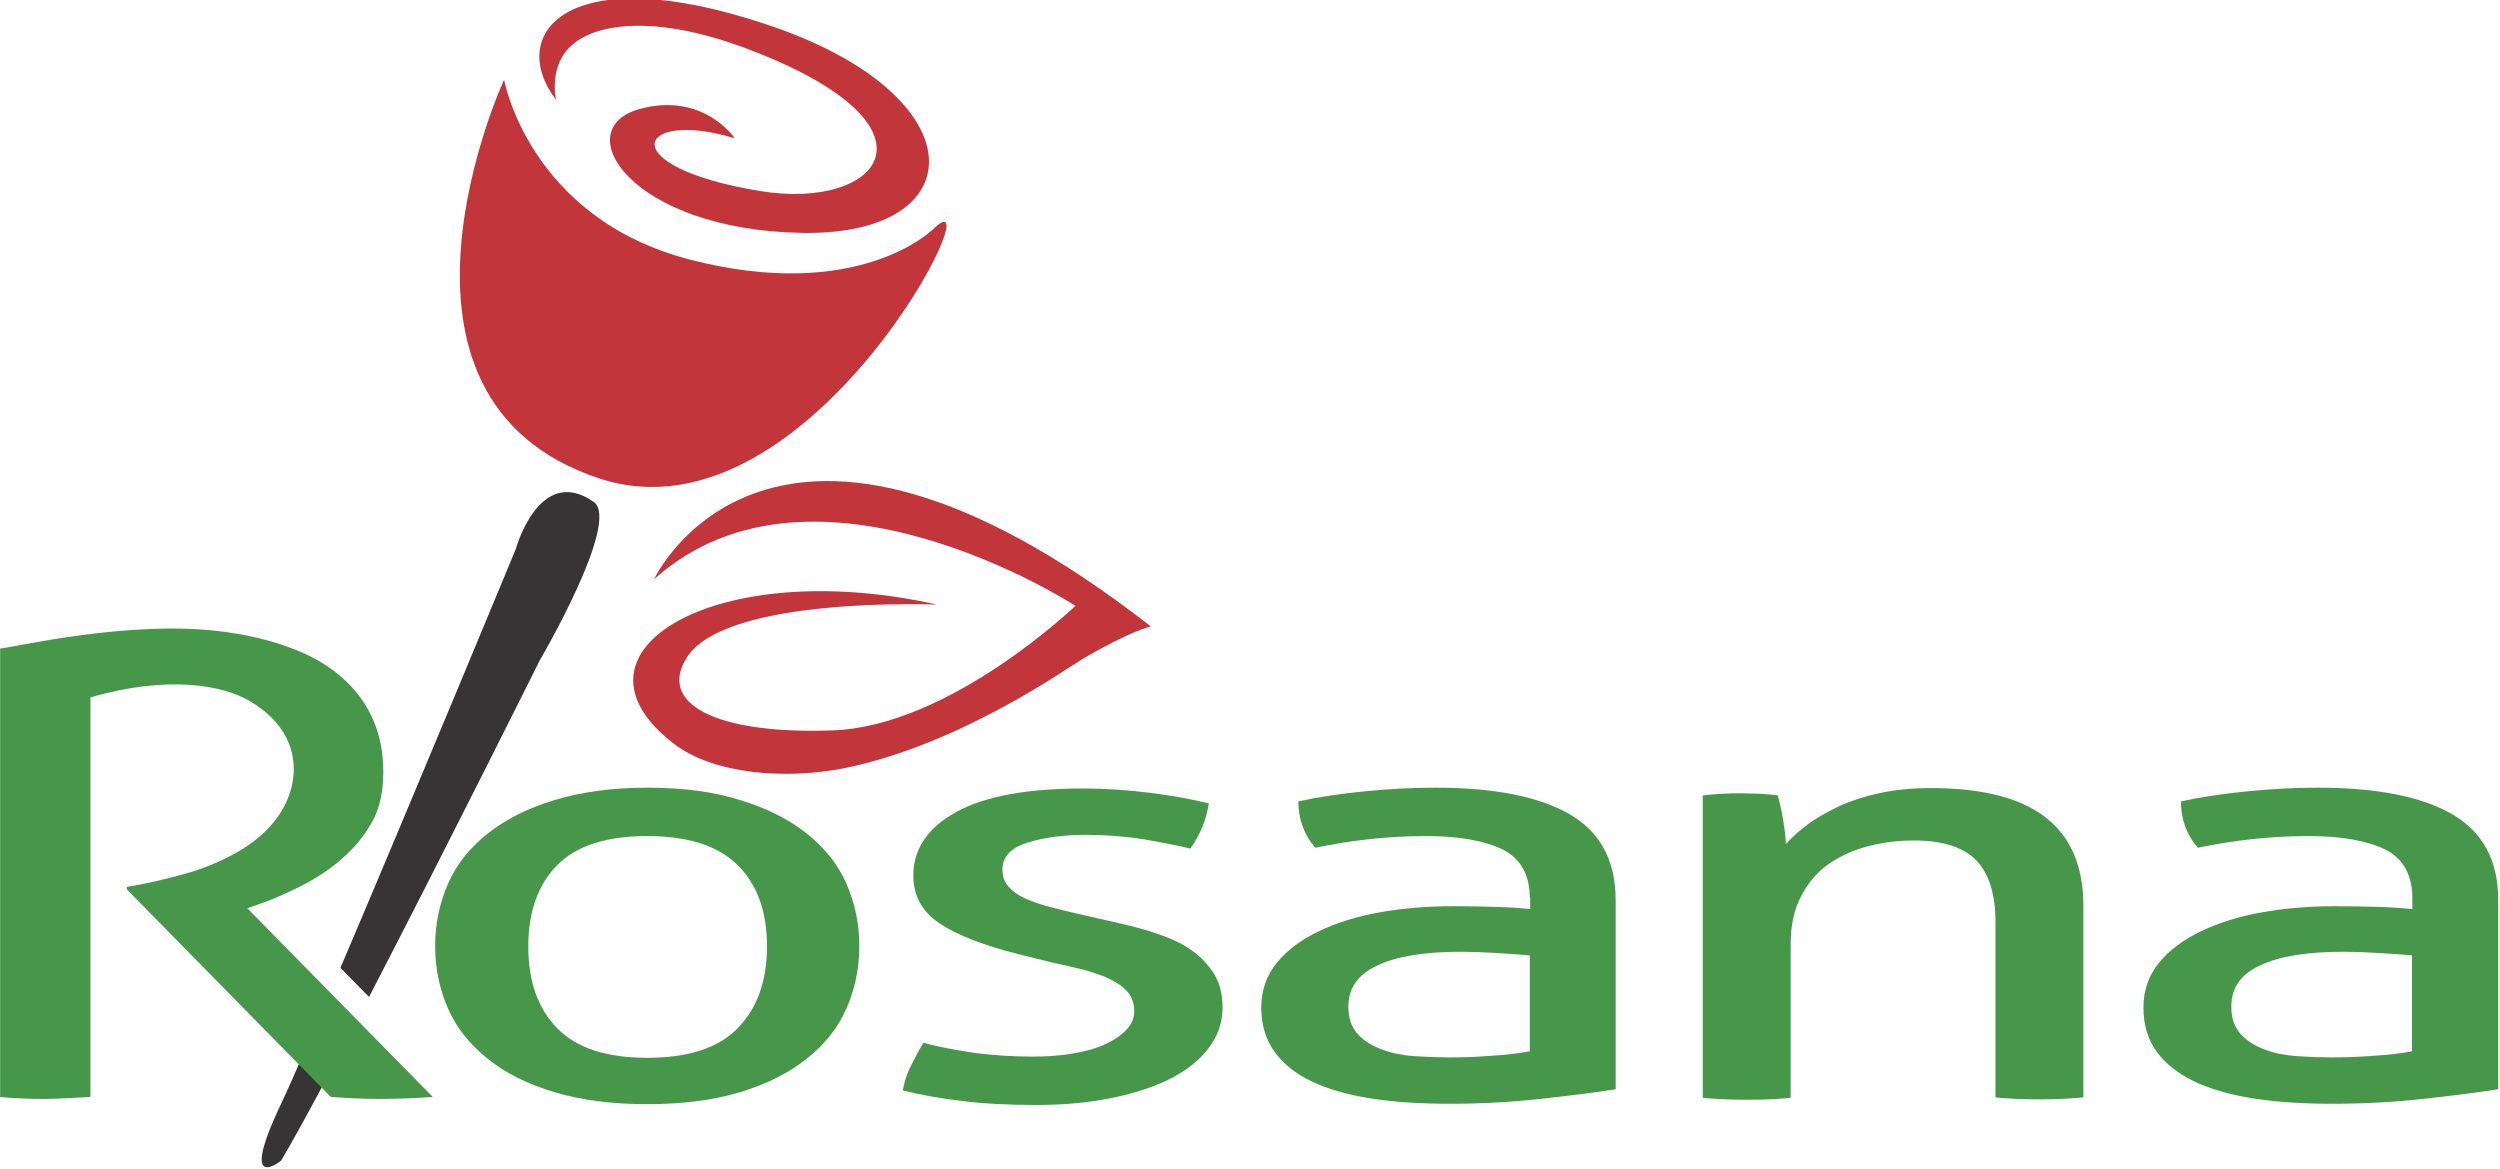 <svg clip-rule="evenodd" fill-rule="evenodd" height="116.944" image-rendering="optimizeQuality" shape-rendering="geometricPrecision" text-rendering="geometricPrecision" viewBox="0 0 2604.299 1218.157" width="250" xmlns="http://www.w3.org/2000/svg"><g transform="matrix(.42 0 0 .42 -476.565 -2031.305)"><path d="m2956 5178s-78-115-236-71c-178 50-22 300 405 307s436-340-83-515c-505-171-652 24-528 185 0 0-21-87 43-139 59-49 201-74 430 12 510 192 332 403 32 353-370-61-304-204-63-131z" fill="#c1353b"/><path d="m3445 5408s-184 180-600 72c-399-104-460-446-460-446s-365 790 236 989c529 175 999-794 824-614z" fill="#c1353b"/><path d="m2757 6273s287-619 1232 117c0 0-53 12-173 83-28 16-297 209-584 268-148 30-327 16-426-60-297-228 105-468 653-345 0 0-522-22-620 130-74 114 67 192 359 182 292-9 604-309 604-309s-648-422-1045-66z" fill="#c1353b"/><path d="m1902 7416c-30 70-55 126-71 160-107 226 1 139 1 139 29-49 76-134 131-239l-60-61z" fill="#373435"/><path d="m2607 6081c-135-94-193 117-193 117s-256 619-435 1039l71 72c192-370 423-834 423-834s203-346 134-394z" fill="#373435"/><g fill="#47974a"><path d="m2740 7460c101 0 176-24 224-73s73-116 73-203-24-154-73-202c-48-48-123-72-224-72s-176 24-223 72c-48 48-72 116-72 202 0 87 24 154 72 203s122 73 223 73zm0 115c-88 0-165-10-231-30s-121-47-165-83c-44-35-77-76-98-124s-32-99-32-155 11-107 32-155 54-89 98-124 99-63 165-83 143-31 231-31 165 10 231 31c66 20 121 48 165 83s77 76 98 124 32 99 32 155-11 107-32 155-54 89-98 124-99 63-165 83-143 30-231 30z"/><path d="m3422 7422c40 11 83 19 131 26 48 6 95 9 142 9 34 0 66-2 97-7s58-12 80-22c23-10 41-22 55-36s21-30 21-47c0-19-6-36-16-48-11-13-26-23-44-32s-40-16-64-23c-24-6-50-12-78-18l-77-19c-94-23-162-50-205-79s-64-69-64-118c0-66 36-119 107-158s176-58 314-58c57 0 113 4 168 11s103 16 144 26c-3 19-8 39-16 58s-18 38-30 54c-32-8-71-15-115-23-45-7-93-11-144-11-54 0-102 6-144 19s-63 35-63 67c0 17 5 31 15 42 10 12 24 22 42 30s38 15 61 21 47 12 74 18l97 22c35 8 69 17 100 28 32 11 59 24 81 40 23 16 41 36 55 58 14 23 21 50 21 83 0 36-11 69-33 99s-53 55-93 76-89 37-146 49-120 18-189 18c-70 0-132-3-185-10-53-6-102-15-147-26 3-19 9-39 19-59s20-40 32-59z"/><path d="m4929 7206c-22-2-50-4-84-6s-62-3-86-3c-91 0-160 11-208 34-48 22-72 56-72 102 0 29 8 52 24 69s36 29 61 38c24 9 51 14 80 16s57 3 84 3c34 0 69-1 105-4 36-2 68-6 96-11zm0-142c0-57-22-97-66-120-44-22-108-34-191-34-51 0-99 3-144 8s-88 12-131 21c-28-32-42-71-42-115 50-11 105-19 165-25s118-9 174-9c147 0 258 22 334 66s114 115 114 213v469c-51 8-114 16-187 24s-148 12-224 12c-72 0-137-4-195-13s-107-23-147-42-72-44-93-74c-22-30-33-67-33-110 0-42 13-79 38-110 26-32 61-58 105-79s95-37 152-47 117-15 180-15c47 0 85 1 116 2 30 1 55 3 76 5v-28z"/><path d="m5360 6809c16-2 32-3 47-4s31-1 47-1 31 1 45 1c14 1 29 2 45 4 4 15 9 34 13 59s7 46 7 62c15-17 33-33 56-50s49-31 78-45c29-13 63-24 101-32s80-12 125-12c129 0 224 25 286 74s92 122 92 218v475c-16 2-34 3-55 4s-39 1-55 1-34 0-54-1-38-2-54-4v-435c0-69-16-120-48-153s-84-49-154-49c-41 0-80 5-117 15s-69 25-97 45-50 47-67 80-25 72-25 118v380c-16 2-34 3-54 4s-38 1-54 1-35 0-55-1c-21-1-39-2-55-4v-749z"/><path d="m7118 7206c-22-2-50-4-84-6s-62-3-86-3c-91 0-160 11-208 34-48 22-71 56-71 102 0 29 8 52 24 69s36 29 60 38 51 14 80 16 57 3 84 3c34 0 69-1 104-4 36-2 68-6 96-11v-238zm0-142c0-57-22-97-66-120-44-22-108-34-191-34-51 0-99 3-144 8s-88 12-131 21c-28-32-42-71-42-115 50-11 105-19 165-25s118-9 174-9c147 0 258 22 334 66s114 115 114 213v469c-51 8-114 16-187 24s-148 12-224 12c-72 0-137-4-195-13s-107-23-147-42-72-44-94-74-33-67-33-110c0-42 13-79 38-110 26-32 61-58 105-79s95-37 152-47 117-15 180-15c47 0 85 1 116 2 30 1 55 3 76 5v-28z"/><path d="m1134 6445c32-2 328-74 561-41 73 10 139 28 196 54s203 107 194 310c-2 40-10 77-29 110s-43 62-73 88c-29 26-63 48-100 67s-74 35-109 47l-26 9 460 468c-40 3-84 5-134 5-40 0-79-2-119-5l-506-515v-6l18-3c40-7 81-17 125-29s85-29 122-49 69-44 94-73c76-87 88-225-56-308-62-36-195-65-393-8v991c-16 1-34 2-54 3s-38 2-56 2-37 0-57-1c-21-1-40-2-57-4v-1113z"/></g></g></svg>